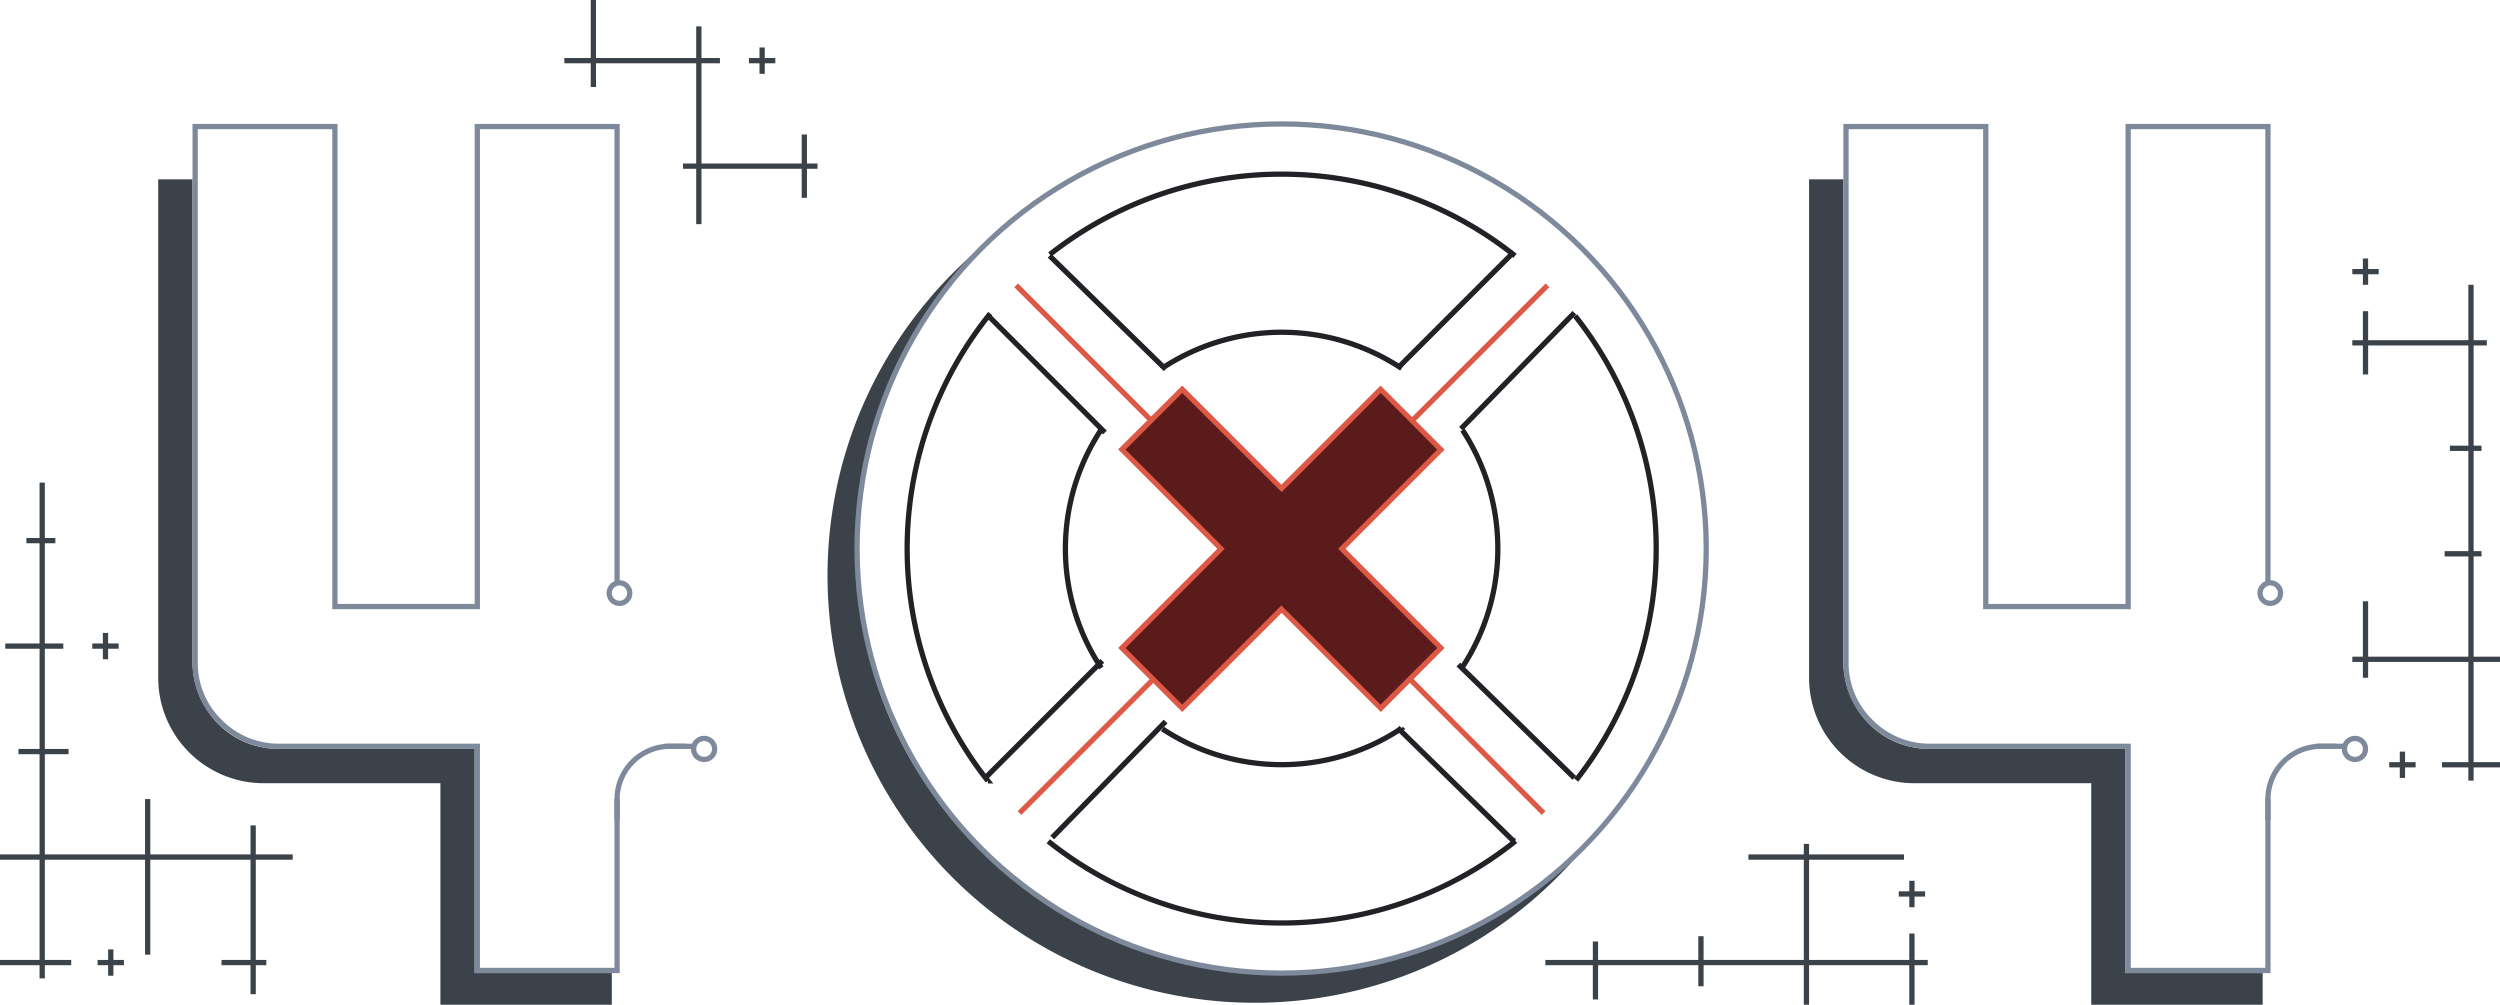 <svg xmlns="http://www.w3.org/2000/svg" width="948" height="381" viewBox="0 0 948 381">
  <g id="_404" transform="translate(-430 -224)">
    <g id="_4">
      <path id="Прямоугольник_скругл._углы_623" d="M562,521H530a39.989,39.989,0,0,1-40-40V292h13V475c0,16.3,12.7,33,33,33h74v85h52v12H597V521Z" fill="#3c4249"/>
      <path id="_4-2" d="M664,444.5V272H611V454H557V272H504V475.2a30.98,30.98,0,0,0,9.3,22.4A31.354,31.354,0,0,0,536,507h75v85h53V526.9" fill="none" stroke="#7e8a9c" stroke-width="2"/>
      <path id="Прямоугольник_скругл._углы_623-2" d="M664,535v-8a20.059,20.059,0,0,1,20-20h6" fill="none" stroke="#7e8a9c" stroke-width="2"/>
      <line id="Фигура_619_копия" x2="12" transform="translate(682 507)" fill="none" stroke="#7e8a9c" stroke-width="2"/>
      <g id="Эллипс_621" transform="translate(692 503)">
        <circle id="Эллипс_21" data-name="Эллипс 21" cx="5" cy="5" r="5" fill="none"/>
        <circle id="Эллипс_22" data-name="Эллипс 22" cx="4" cy="4" r="4" transform="translate(1 1)" fill="none" stroke="#7e8a9c" stroke-width="2"/>
      </g>
      <g id="Эллипс_621_копия" transform="translate(660 444)">
        <circle id="Эллипс_23" data-name="Эллипс 23" cx="4.9" cy="4.9" r="4.9" transform="translate(0 0)" fill="none"/>
        <circle id="Эллипс_24" data-name="Эллипс 24" cx="3.9" cy="3.9" r="3.9" transform="translate(1 1)" fill="none" stroke="#7e8a9c" stroke-width="2"/>
      </g>
    </g>
    <g id="_4-3">
      <path id="Прямоугольник_скругл._углы_623-3" d="M1188,521h-32a39.989,39.989,0,0,1-40-40V292h13V475c0,16.3,12.7,33,33,33h74v85h52v12h-65V521Z" fill="#3c4249"/>
      <path id="_4-4" d="M1290,444.5V272h-53V454h-54V272h-53V475.2a30.98,30.98,0,0,0,9.3,22.4A31.354,31.354,0,0,0,1162,507h75v85h53V526.9" fill="none" stroke="#7e8a9c" stroke-width="2"/>
      <path id="Прямоугольник_скругл._углы_623-4" d="M1290,535v-8a20.059,20.059,0,0,1,20-20h6" fill="none" stroke="#7e8a9c" stroke-width="2"/>
      <line id="Фигура_619_копия-2" x2="12" transform="translate(1308 507)" fill="none" stroke="#7e8a9c" stroke-width="2"/>
      <g id="Эллипс_621-2" transform="translate(1318 503)">
        <circle id="Эллипс_25" data-name="Эллипс 25" cx="5" cy="5" r="5" fill="none"/>
        <circle id="Эллипс_26" data-name="Эллипс 26" cx="4" cy="4" r="4" transform="translate(1 1)" fill="none" stroke="#7e8a9c" stroke-width="2"/>
      </g>
      <g id="Эллипс_621_копия-2" transform="translate(1286 444)">
        <circle id="Эллипс_27" data-name="Эллипс 27" cx="4.9" cy="4.9" r="4.9" transform="translate(0 0)" fill="none"/>
        <circle id="Эллипс_28" data-name="Эллипс 28" cx="3.9" cy="3.9" r="3.9" transform="translate(1 1)" fill="none" stroke="#7e8a9c" stroke-width="2"/>
      </g>
    </g>
    <g id="Группа_89">
      <path id="Эллипс_634" d="M755,434c0,103.8,91.1,159,161,159,30.3,0,83.7-13.3,114.4-47.2A162.012,162.012,0,1,1,781.7,338.1a164.931,164.931,0,0,1,19.5-19.7C794,326.2,755,364.4,755,434Z" fill="#3c4249"/>
      <g id="Эллипс_634_копия_3" transform="translate(754 270)">
        <circle id="Эллипс_29" data-name="Эллипс 29" cx="162" cy="162" r="162" fill="none"/>
        <circle id="Эллипс_30" data-name="Эллипс 30" cx="161" cy="161" r="161" transform="translate(1 1)" fill="none" stroke="#7e8a9c" stroke-width="2"/>
      </g>
      <g id="Группа_88">
        <path id="Фигура_639" d="M1016.8,332.2l-51.2,51.2m-98.3,98.2-50.7,50.7" fill="none" stroke="#de5846" stroke-width="2"/>
        <path id="Фигура_639_копия" d="M1015.3,532.3,965,481.9m-98.2-98.2-51.5-51.5" fill="none" stroke="#de5846" stroke-width="2"/>
        <g id="Фигура_643">
          <path id="Контур_5" data-name="Контур 5" d="M953.6,492.6l-36.9-36.9-.7-.7-.7.7-36.9,36.9-22.9-22.9,36.9-36.9.7-.7-.7-.7-36.9-36.9,22.9-22.9,36.9,36.9.7.7.7-.7,36.9-36.9,22.9,22.9-36.9,36.9-.7.7.7.7,36.9,36.9Z" fill="#5b1b1b"/>
          <path id="Контур_6" data-name="Контур 6" d="M878.3,373l-21.5,21.5L893,430.7l1.4,1.4-1.4,1.4-36.2,36.2,21.5,21.5L914.5,455l1.4-1.4,1.4,1.4,36.2,36.2L975,469.7l-36.2-36.2-1.4-1.4,1.4-1.4L975,394.5,953.6,373l-36.2,36.2-1.4,1.4-1.4-1.4L878.3,373m0-2.8,37.6,37.6,37.6-37.6,24.3,24.3-37.6,37.6,37.6,37.6L953.6,494,916,456.4,878.3,494,854,469.7l37.6-37.6L854,394.4Z" fill="#de5846"/>
        </g>
      </g>
      <path id="Эллипс_634_копия_2" d="M1027.3,343.8a142.11,142.11,0,0,1,.4,176m-23,23.1a141.933,141.933,0,0,1-177.2.1m-22.9-22.9a141.935,141.935,0,0,1,.9-177.2m22.6-22.4a142,142,0,0,1,176.4.5" fill="none" stroke="#212225" stroke-width="2"/>
      <path id="Эллипс_634_копия" d="M984.6,387.1a82.038,82.038,0,0,1-.4,90.4m-22.9,22.8a82.015,82.015,0,0,1-90.5.1m-23.2-23.1a81.993,81.993,0,0,1,.1-90.6m23.2-23.2a82.181,82.181,0,0,1,90.6.2" fill="none" stroke="#212225" stroke-width="2"/>
      <line id="Фигура_642" x1="44" y1="43" transform="translate(960 500)" fill="none" stroke="#212225" stroke-width="2"/>
      <line id="Фигура_642_копия" x1="44" y1="43" transform="translate(983 476)" fill="none" stroke="#212225" stroke-width="2"/>
      <line id="Фигура_642_копия_2" x1="44" y1="44" transform="translate(805 344)" fill="none" stroke="#212225" stroke-width="2"/>
      <line id="Фигура_642_копия_2-2" x1="44" y1="43" transform="translate(828 321)" fill="none" stroke="#212225" stroke-width="2"/>
      <line id="Фигура_642_копия_3" y1="44" x2="44" transform="translate(804 474.6)" fill="none" stroke="#212225" stroke-width="2"/>
      <line id="Фигура_642_копия_3-2" y1="44" x2="43" transform="translate(829 497.6)" fill="none" stroke="#212225" stroke-width="2"/>
      <line id="Фигура_642_копия_3-3" y1="44" x2="44" transform="translate(960 319.6)" fill="none" stroke="#212225" stroke-width="2"/>
      <line id="Фигура_642_копия_3-4" y1="44" x2="43" transform="translate(984 342.6)" fill="none" stroke="#212225" stroke-width="2"/>
    </g>
    <g id="шьфп_копия_7">
      <path id="Прямоугольник_1_копия_15" d="M1154,605V590h-38v15h-2V590h-38v8h-2v-8h-38v13h-2V590h-18v-2h18v-7h2v7h38v-9h2v9h38V550h-21v-2h21v-4h2v4h36v2h-36v38h38V578h2v10h5v2h-5v15Zm0-37v-4h-4v-2h4v-4h2v4h4v2h-4v4Z" fill="#3c4249"/>
      <path id="Прямоугольник_1_копия_17" d="M1366,520v-5h-10v-2h10V475h-38v6h-2v-6h-4v-2h4V452h2v21h38V435h-9v-2h9V395h-7v-2h7V355h-38v11h-2V355h-4v-2h4V342h2v11h38V332h2v21h5v2h-5v38h3v2h-3v38h3v2h-3v38h10v2h-10v38h10v2h-10v5Zm-26-1v-4h-4v-2h4v-4h2v4h4v2h-4v4Zm-14-187v-4h-4v-2h4v-4h2v4h4v2h-4v4Z" fill="#3c4249"/>
      <path id="Прямоугольник_1_копия_16" d="M525,601V590H514v-2h11V550H487v36h-2V550H447v38h10v2H447v5h-2v-5H430v-2h15V550H430v-2h15V510h-8v-2h8V470H432v-2h13V430h-5v-2h5V407h2v21h4v2h-4v38h7v2h-7v38h9v2h-9v38h38V527h2v21h38V537h2v11h14v2H527v38h4v2h-4v11Zm-54-7v-4h-4v-2h4v-4h2v4h4v2h-4v4Zm-2-120v-4h-4v-2h4v-4h2v4h4v2h-4v4Z" fill="#3c4249"/>
      <path id="Прямоугольник_1_копия_22" d="M694,309V288h-5v-2h5V248H656v9h-2v-9H644v-2h10V224h2v22h38V234h2v12h7v2h-7v38h38V275h2v11h4v2h-4v11h-2V288H696v21Zm24-57v-4h-4v-2h4v-4h2v4h4v2h-4v4Z" fill="#3c4249"/>
    </g>
  </g>
</svg>
